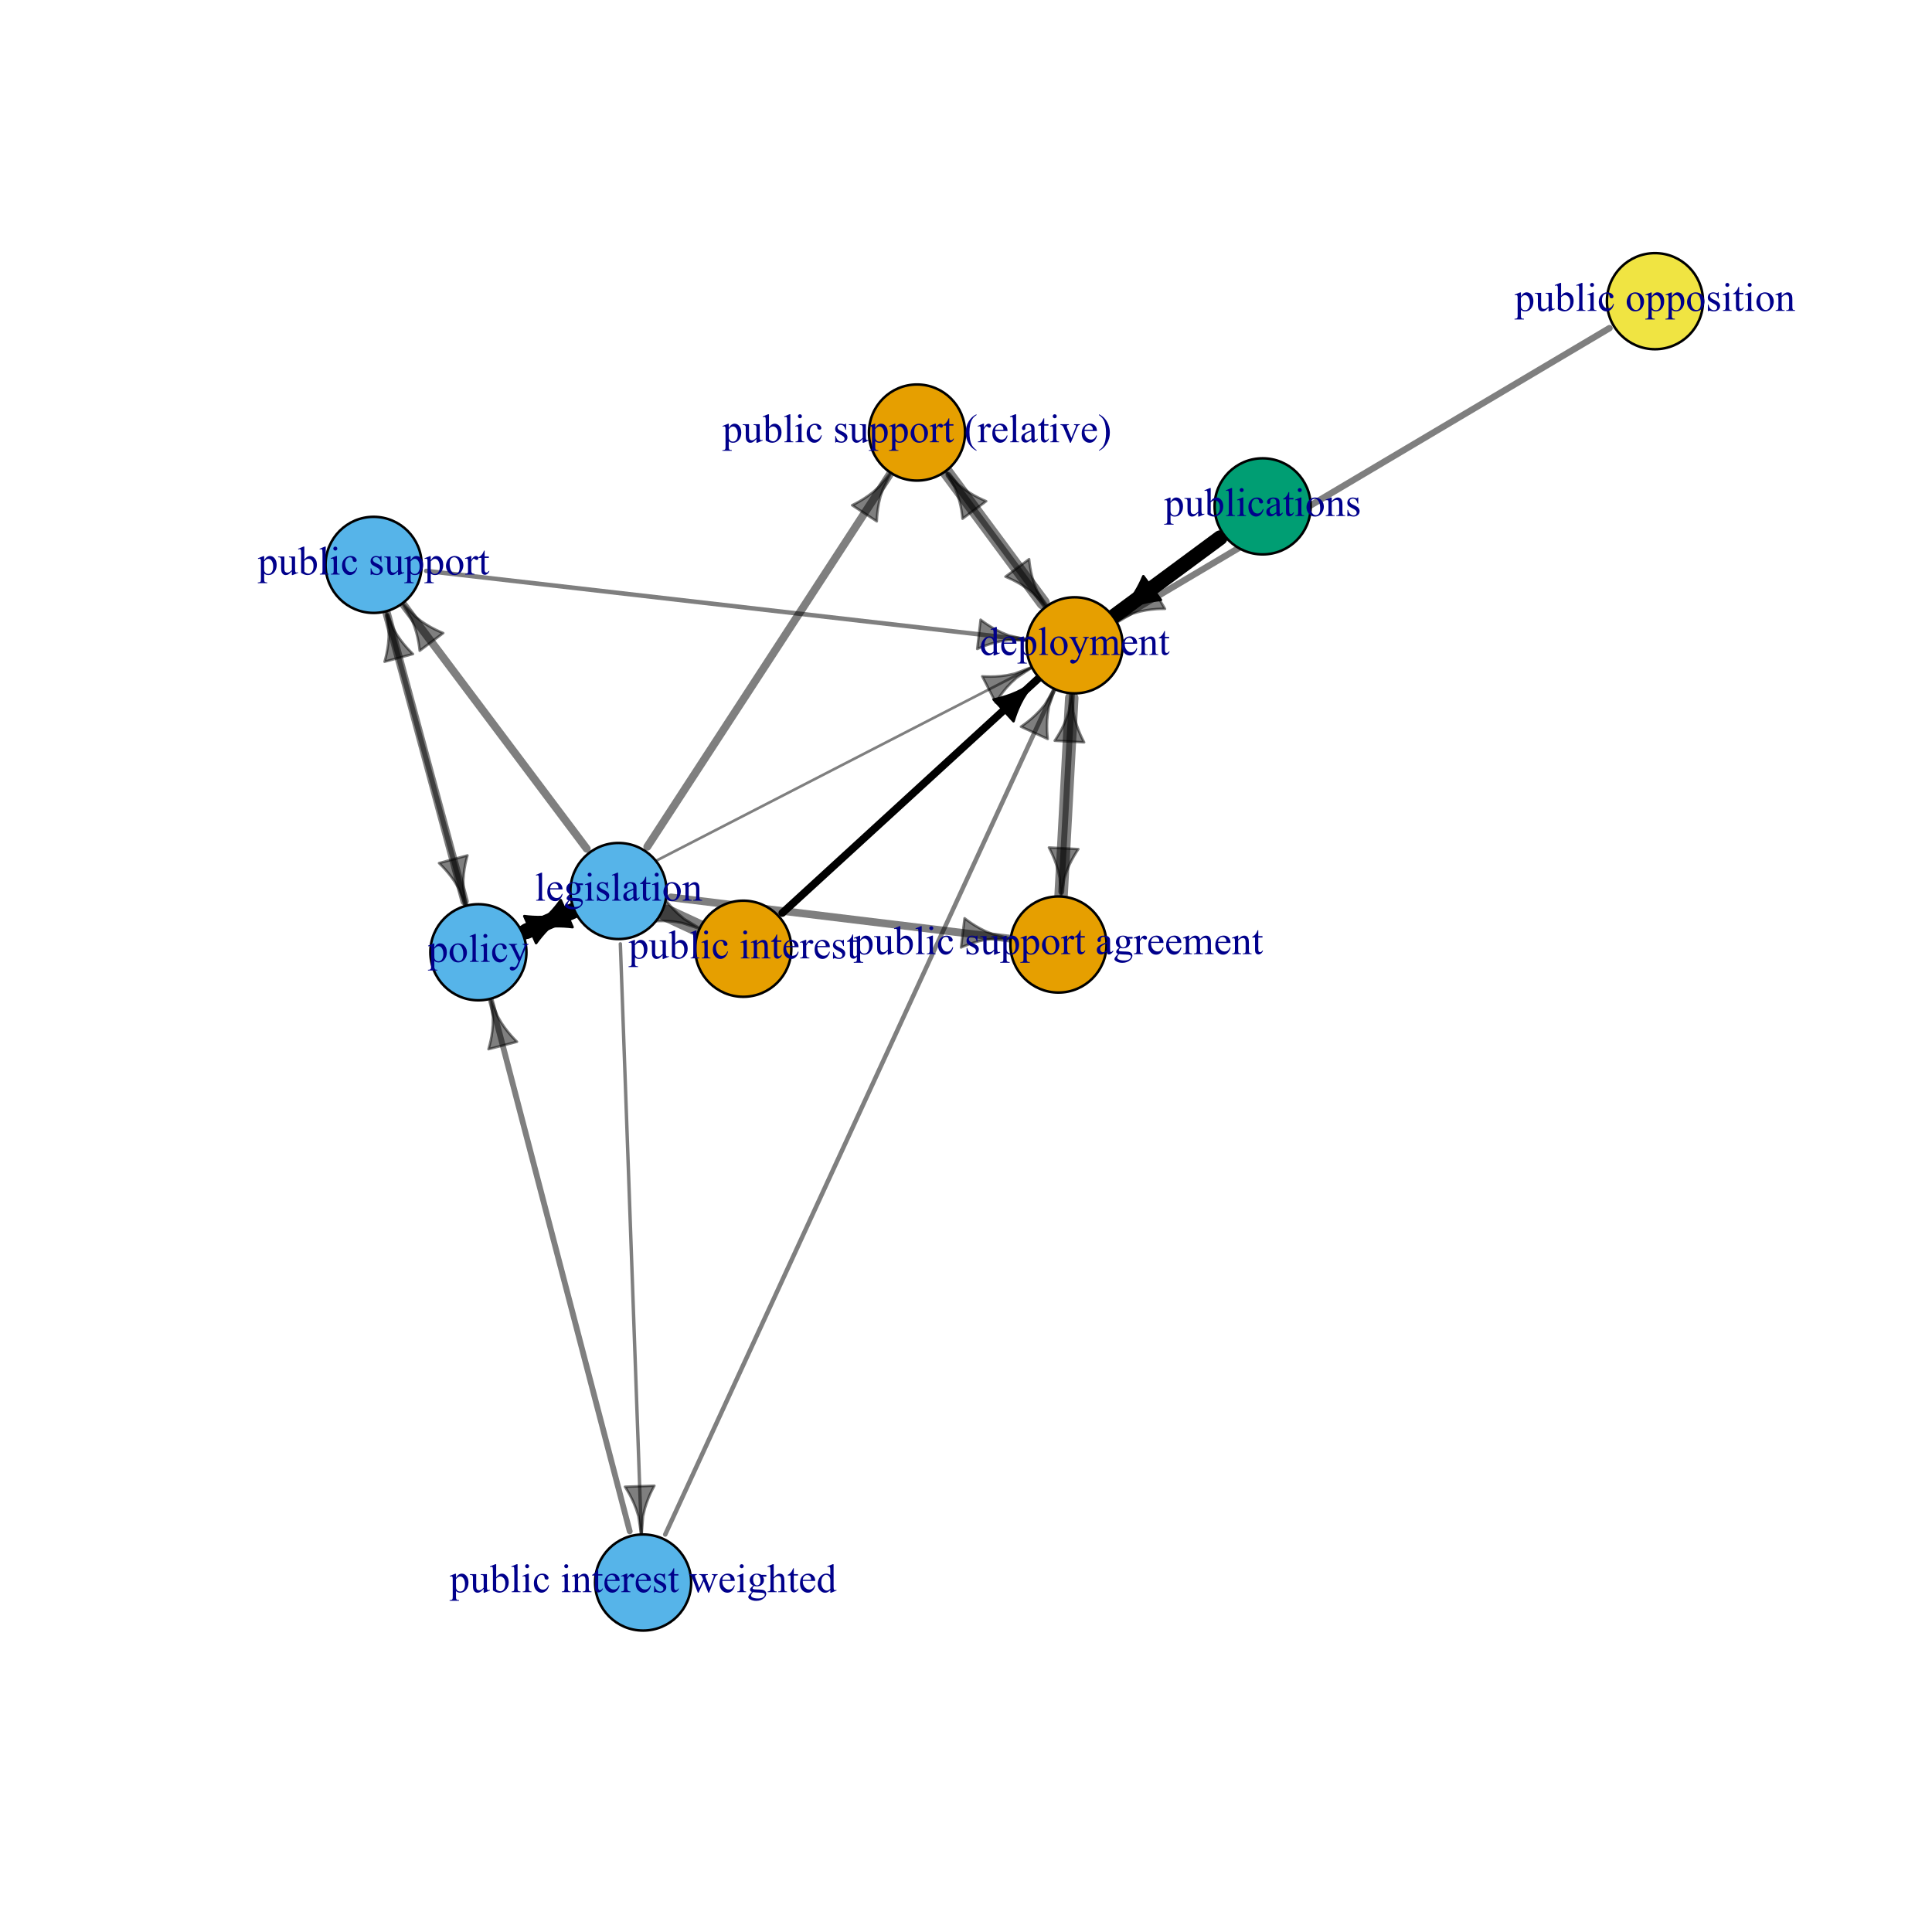 <?xml version="1.0" encoding="UTF-8"?>
<svg xmlns="http://www.w3.org/2000/svg" xmlns:xlink="http://www.w3.org/1999/xlink" width="576" height="576" viewBox="0 0 576 576">
<defs>
<g>
<g id="glyph-0-0">
<path d="M -0.012 -4.836 L 1.641 -5.5 L 1.863 -5.5 L 1.863 -4.25 C 2.141 -4.719 2.418 -5.051 2.699 -5.242 C 2.977 -5.43 3.27 -5.523 3.578 -5.523 C 4.117 -5.523 4.566 -5.312 4.93 -4.891 C 5.367 -4.375 5.59 -3.703 5.59 -2.875 C 5.59 -1.953 5.324 -1.184 4.793 -0.578 C 4.355 -0.086 3.805 0.164 3.141 0.164 C 2.852 0.164 2.602 0.125 2.391 0.039 C 2.234 -0.016 2.059 -0.133 1.863 -0.312 L 1.863 1.324 C 1.863 1.691 1.887 1.926 1.93 2.023 C 1.977 2.125 2.055 2.203 2.164 2.262 C 2.277 2.32 2.477 2.352 2.773 2.352 L 2.773 2.566 L -0.039 2.566 L -0.039 2.352 L 0.105 2.352 C 0.32 2.352 0.504 2.312 0.656 2.227 C 0.73 2.184 0.789 2.113 0.828 2.02 C 0.871 1.922 0.891 1.68 0.891 1.289 L 0.891 -3.785 C 0.891 -4.133 0.875 -4.352 0.844 -4.445 C 0.812 -4.539 0.762 -4.609 0.695 -4.656 C 0.625 -4.703 0.531 -4.727 0.414 -4.727 C 0.32 -4.727 0.203 -4.699 0.059 -4.648 L -0.012 -4.836 M 1.863 -3.902 L 1.863 -1.898 C 1.863 -1.465 1.883 -1.18 1.914 -1.043 C 1.969 -0.816 2.105 -0.617 2.316 -0.445 C 2.531 -0.273 2.797 -0.188 3.125 -0.188 C 3.512 -0.188 3.828 -0.34 4.07 -0.645 C 4.391 -1.043 4.547 -1.605 4.547 -2.328 C 4.547 -3.148 4.367 -3.777 4.008 -4.219 C 3.758 -4.523 3.461 -4.676 3.117 -4.676 C 2.93 -4.676 2.742 -4.629 2.562 -4.535 C 2.422 -4.465 2.188 -4.254 1.863 -3.902 Z M 1.863 -3.902 "/>
</g>
<g id="glyph-0-1">
<path d="M 3 -5.523 C 3.812 -5.523 4.465 -5.215 4.957 -4.602 C 5.375 -4.07 5.586 -3.465 5.586 -2.781 C 5.586 -2.305 5.469 -1.816 5.238 -1.324 C 5.008 -0.832 4.691 -0.461 4.285 -0.211 C 3.883 0.039 3.43 0.164 2.938 0.164 C 2.125 0.164 1.484 -0.16 1.008 -0.805 C 0.605 -1.344 0.406 -1.953 0.406 -2.633 C 0.406 -3.125 0.527 -3.613 0.77 -4.098 C 1.016 -4.586 1.336 -4.945 1.734 -5.176 C 2.133 -5.41 2.555 -5.523 3 -5.523 M 2.82 -5.145 C 2.609 -5.145 2.402 -5.082 2.195 -4.961 C 1.984 -4.836 1.816 -4.621 1.688 -4.312 C 1.559 -4.004 1.492 -3.605 1.492 -3.125 C 1.492 -2.34 1.648 -1.668 1.961 -1.102 C 2.27 -0.535 2.68 -0.25 3.188 -0.25 C 3.566 -0.25 3.879 -0.406 4.125 -0.719 C 4.371 -1.031 4.492 -1.57 4.492 -2.332 C 4.492 -3.285 4.289 -4.035 3.879 -4.582 C 3.602 -4.957 3.246 -5.145 2.82 -5.145 Z M 2.82 -5.145 "/>
</g>
<g id="glyph-0-2">
<path d="M 2.219 -8.332 L 2.219 -1.211 C 2.219 -0.875 2.246 -0.652 2.293 -0.547 C 2.344 -0.434 2.418 -0.352 2.52 -0.297 C 2.621 -0.238 2.809 -0.211 3.086 -0.211 L 3.086 0 L 0.457 0 L 0.457 -0.211 C 0.703 -0.211 0.871 -0.234 0.961 -0.289 C 1.051 -0.336 1.121 -0.422 1.172 -0.539 C 1.223 -0.656 1.246 -0.879 1.25 -1.211 L 1.25 -6.086 C 1.246 -6.691 1.234 -7.066 1.207 -7.203 C 1.18 -7.344 1.137 -7.438 1.074 -7.488 C 1.016 -7.539 0.938 -7.562 0.844 -7.562 C 0.742 -7.562 0.613 -7.531 0.457 -7.469 L 0.359 -7.676 L 1.957 -8.332 Z M 2.219 -8.332 "/>
</g>
<g id="glyph-0-3">
<path d="M 1.742 -8.332 C 1.906 -8.332 2.043 -8.273 2.16 -8.16 C 2.273 -8.043 2.332 -7.906 2.332 -7.742 C 2.332 -7.578 2.273 -7.438 2.16 -7.32 C 2.043 -7.203 1.906 -7.141 1.742 -7.141 C 1.578 -7.141 1.434 -7.203 1.32 -7.32 C 1.199 -7.438 1.141 -7.578 1.141 -7.742 C 1.141 -7.906 1.199 -8.043 1.316 -8.16 C 1.43 -8.273 1.57 -8.332 1.742 -8.332 M 2.227 -5.523 L 2.227 -1.211 C 2.227 -0.875 2.25 -0.652 2.301 -0.543 C 2.348 -0.43 2.422 -0.348 2.516 -0.293 C 2.613 -0.238 2.785 -0.211 3.039 -0.211 L 3.039 0 L 0.434 0 L 0.434 -0.211 C 0.695 -0.211 0.871 -0.234 0.961 -0.289 C 1.051 -0.336 1.121 -0.422 1.176 -0.539 C 1.227 -0.656 1.254 -0.879 1.254 -1.211 L 1.254 -3.281 C 1.254 -3.863 1.234 -4.238 1.203 -4.414 C 1.172 -4.535 1.129 -4.625 1.07 -4.672 C 1.016 -4.723 0.934 -4.746 0.832 -4.746 C 0.723 -4.746 0.59 -4.715 0.434 -4.656 L 0.352 -4.867 L 1.969 -5.523 Z M 2.227 -5.523 "/>
</g>
<g id="glyph-0-4">
<path d="M 4.934 -2.039 C 4.789 -1.332 4.508 -0.789 4.086 -0.406 C 3.664 -0.027 3.195 0.164 2.684 0.164 C 2.074 0.164 1.543 -0.094 1.09 -0.602 C 0.637 -1.113 0.41 -1.805 0.41 -2.68 C 0.41 -3.523 0.66 -4.207 1.164 -4.734 C 1.664 -5.262 2.266 -5.523 2.969 -5.523 C 3.5 -5.523 3.93 -5.387 4.273 -5.105 C 4.609 -4.828 4.781 -4.535 4.781 -4.234 C 4.781 -4.086 4.734 -3.969 4.637 -3.875 C 4.543 -3.785 4.406 -3.738 4.234 -3.738 C 4.004 -3.738 3.832 -3.812 3.715 -3.961 C 3.648 -4.043 3.605 -4.199 3.582 -4.43 C 3.562 -4.66 3.48 -4.836 3.344 -4.957 C 3.207 -5.074 3.02 -5.133 2.777 -5.133 C 2.387 -5.133 2.07 -4.988 1.836 -4.699 C 1.516 -4.316 1.359 -3.809 1.359 -3.18 C 1.359 -2.539 1.516 -1.977 1.832 -1.484 C 2.145 -0.996 2.57 -0.75 3.105 -0.75 C 3.488 -0.75 3.832 -0.879 4.137 -1.141 C 4.352 -1.32 4.559 -1.648 4.766 -2.121 Z M 4.934 -2.039 "/>
</g>
<g id="glyph-0-5">
<path d="M 0.07 -5.367 L 2.57 -5.367 L 2.57 -5.148 L 2.449 -5.148 C 2.273 -5.148 2.141 -5.113 2.055 -5.035 C 1.965 -4.961 1.922 -4.863 1.922 -4.75 C 1.922 -4.602 1.984 -4.391 2.117 -4.117 L 3.422 -1.414 L 4.625 -4.375 C 4.688 -4.535 4.723 -4.695 4.723 -4.852 C 4.723 -4.922 4.707 -4.973 4.68 -5.008 C 4.648 -5.051 4.602 -5.086 4.535 -5.113 C 4.469 -5.137 4.352 -5.148 4.184 -5.148 L 4.184 -5.367 L 5.93 -5.367 L 5.93 -5.148 C 5.785 -5.133 5.672 -5.102 5.594 -5.055 C 5.516 -5.008 5.43 -4.922 5.336 -4.793 C 5.305 -4.738 5.234 -4.586 5.141 -4.344 L 2.953 1.016 C 2.742 1.531 2.465 1.926 2.125 2.191 C 1.781 2.457 1.453 2.59 1.137 2.59 C 0.906 2.59 0.715 2.523 0.57 2.391 C 0.422 2.258 0.344 2.105 0.344 1.934 C 0.344 1.77 0.398 1.637 0.508 1.539 C 0.613 1.438 0.762 1.387 0.949 1.391 C 1.078 1.387 1.254 1.43 1.477 1.516 C 1.633 1.578 1.73 1.605 1.77 1.605 C 1.887 1.605 2.016 1.543 2.152 1.422 C 2.293 1.301 2.43 1.066 2.57 0.719 L 2.953 -0.211 L 1.023 -4.258 C 0.969 -4.379 0.875 -4.531 0.742 -4.711 C 0.645 -4.848 0.566 -4.938 0.504 -4.984 C 0.414 -5.047 0.27 -5.102 0.07 -5.148 Z M 0.07 -5.367 "/>
</g>
<g id="glyph-0-6">
<path d="M 5.078 -5.367 L 5.078 -2.117 C 5.078 -1.492 5.094 -1.113 5.125 -0.977 C 5.152 -0.836 5.199 -0.738 5.266 -0.688 C 5.328 -0.629 5.402 -0.602 5.492 -0.602 C 5.609 -0.602 5.75 -0.637 5.898 -0.703 L 5.984 -0.5 L 4.375 0.164 L 4.113 0.164 L 4.113 -0.973 C 3.652 -0.473 3.301 -0.156 3.059 -0.031 C 2.816 0.102 2.562 0.164 2.289 0.164 C 1.992 0.164 1.73 0.078 1.508 -0.098 C 1.289 -0.27 1.133 -0.492 1.047 -0.766 C 0.961 -1.039 0.922 -1.426 0.922 -1.93 L 0.922 -4.324 C 0.922 -4.578 0.891 -4.754 0.836 -4.852 C 0.781 -4.949 0.703 -5.023 0.594 -5.078 C 0.488 -5.129 0.293 -5.152 0.012 -5.148 L 0.012 -5.367 L 1.891 -5.367 L 1.891 -1.773 C 1.891 -1.273 1.98 -0.945 2.152 -0.789 C 2.328 -0.633 2.539 -0.555 2.781 -0.555 C 2.949 -0.555 3.141 -0.609 3.355 -0.715 C 3.566 -0.82 3.82 -1.02 4.113 -1.32 L 4.113 -4.359 C 4.113 -4.664 4.059 -4.871 3.945 -4.977 C 3.836 -5.086 3.602 -5.141 3.25 -5.148 L 3.25 -5.367 Z M 5.078 -5.367 "/>
</g>
<g id="glyph-0-7">
<path d="M 1.844 -4.441 C 2.363 -5.164 2.926 -5.523 3.527 -5.523 C 4.078 -5.523 4.559 -5.289 4.969 -4.82 C 5.379 -4.348 5.586 -3.703 5.586 -2.891 C 5.586 -1.934 5.266 -1.168 4.633 -0.586 C 4.09 -0.086 3.484 0.164 2.82 0.164 C 2.504 0.164 2.188 0.105 1.867 -0.008 C 1.543 -0.117 1.215 -0.289 0.879 -0.516 L 0.879 -6.078 C 0.879 -6.688 0.863 -7.062 0.836 -7.203 C 0.805 -7.344 0.758 -7.438 0.695 -7.488 C 0.633 -7.539 0.555 -7.562 0.461 -7.562 C 0.352 -7.562 0.215 -7.531 0.055 -7.469 L -0.031 -7.676 L 1.582 -8.332 L 1.844 -8.332 L 1.844 -4.441 M 1.844 -4.066 L 1.844 -0.855 C 2.047 -0.66 2.25 -0.512 2.465 -0.414 C 2.676 -0.312 2.895 -0.266 3.117 -0.266 C 3.473 -0.266 3.805 -0.461 4.109 -0.852 C 4.418 -1.238 4.57 -1.809 4.57 -2.555 C 4.57 -3.242 4.418 -3.77 4.109 -4.141 C 3.805 -4.508 3.453 -4.691 3.062 -4.695 C 2.855 -4.691 2.648 -4.641 2.445 -4.535 C 2.285 -4.457 2.086 -4.301 1.844 -4.066 Z M 1.844 -4.066 "/>
</g>
<g id="glyph-0-8">
<path d="M 3.414 -0.773 C 2.867 -0.348 2.52 -0.102 2.379 -0.035 C 2.168 0.062 1.941 0.109 1.703 0.109 C 1.332 0.109 1.027 -0.016 0.789 -0.27 C 0.547 -0.523 0.43 -0.855 0.43 -1.273 C 0.43 -1.531 0.484 -1.758 0.602 -1.953 C 0.762 -2.215 1.043 -2.469 1.438 -2.703 C 1.836 -2.938 2.492 -3.219 3.414 -3.555 L 3.414 -3.766 C 3.414 -4.301 3.332 -4.668 3.16 -4.867 C 2.992 -5.066 2.742 -5.168 2.422 -5.168 C 2.172 -5.168 1.977 -5.102 1.836 -4.969 C 1.684 -4.836 1.609 -4.684 1.609 -4.512 L 1.625 -4.172 C 1.625 -3.992 1.578 -3.852 1.484 -3.758 C 1.395 -3.656 1.273 -3.609 1.125 -3.609 C 0.98 -3.609 0.863 -3.66 0.77 -3.762 C 0.68 -3.863 0.633 -4 0.633 -4.18 C 0.633 -4.512 0.805 -4.82 1.148 -5.102 C 1.492 -5.383 1.977 -5.523 2.594 -5.523 C 3.07 -5.523 3.461 -5.445 3.766 -5.285 C 3.996 -5.164 4.168 -4.977 4.277 -4.719 C 4.348 -4.547 4.383 -4.203 4.383 -3.688 L 4.383 -1.863 C 4.383 -1.352 4.391 -1.039 4.414 -0.922 C 4.43 -0.809 4.465 -0.73 4.508 -0.691 C 4.555 -0.652 4.605 -0.633 4.664 -0.633 C 4.727 -0.633 4.781 -0.645 4.828 -0.672 C 4.91 -0.723 5.07 -0.867 5.305 -1.102 L 5.305 -0.773 C 4.863 -0.188 4.445 0.105 4.047 0.105 C 3.855 0.105 3.703 0.039 3.594 -0.094 C 3.477 -0.227 3.418 -0.453 3.414 -0.773 M 3.414 -1.156 L 3.414 -3.199 C 2.824 -2.965 2.445 -2.797 2.273 -2.703 C 1.965 -2.527 1.742 -2.348 1.609 -2.164 C 1.477 -1.977 1.414 -1.77 1.414 -1.547 C 1.414 -1.266 1.496 -1.031 1.664 -0.848 C 1.832 -0.66 2.023 -0.57 2.242 -0.57 C 2.539 -0.57 2.93 -0.766 3.414 -1.156 Z M 3.414 -1.156 "/>
</g>
<g id="glyph-0-9">
<path d="M 1.934 -7.133 L 1.934 -5.367 L 3.188 -5.367 L 3.188 -4.957 L 1.934 -4.957 L 1.934 -1.477 C 1.934 -1.129 1.984 -0.895 2.082 -0.773 C 2.184 -0.652 2.309 -0.594 2.469 -0.594 C 2.594 -0.594 2.719 -0.633 2.844 -0.711 C 2.961 -0.793 3.055 -0.91 3.125 -1.066 L 3.352 -1.066 C 3.215 -0.684 3.02 -0.395 2.773 -0.203 C 2.52 -0.008 2.262 0.086 2 0.086 C 1.816 0.086 1.641 0.039 1.469 -0.062 C 1.297 -0.16 1.172 -0.305 1.09 -0.488 C 1.008 -0.676 0.969 -0.961 0.969 -1.348 L 0.969 -4.957 L 0.117 -4.957 L 0.117 -5.148 C 0.332 -5.234 0.551 -5.383 0.777 -5.586 C 1 -5.793 1.203 -6.035 1.375 -6.316 C 1.465 -6.465 1.59 -6.734 1.75 -7.133 Z M 1.934 -7.133 "/>
</g>
<g id="glyph-0-10">
<path d="M 1.938 -4.391 C 2.566 -5.145 3.168 -5.523 3.738 -5.523 C 4.031 -5.523 4.281 -5.453 4.492 -5.305 C 4.703 -5.16 4.871 -4.918 5 -4.582 C 5.082 -4.348 5.125 -3.988 5.125 -3.504 L 5.125 -1.211 C 5.125 -0.875 5.152 -0.641 5.211 -0.523 C 5.25 -0.422 5.32 -0.348 5.418 -0.293 C 5.512 -0.238 5.688 -0.211 5.945 -0.211 L 5.945 0 L 3.293 0 L 3.293 -0.211 L 3.406 -0.211 C 3.652 -0.211 3.828 -0.25 3.93 -0.324 C 4.027 -0.402 4.098 -0.512 4.137 -0.664 C 4.152 -0.719 4.16 -0.902 4.16 -1.211 L 4.16 -3.41 C 4.16 -3.898 4.098 -4.254 3.969 -4.473 C 3.844 -4.695 3.629 -4.805 3.328 -4.805 C 2.863 -4.805 2.398 -4.551 1.938 -4.043 L 1.938 -1.211 C 1.938 -0.852 1.961 -0.625 2.004 -0.539 C 2.059 -0.426 2.133 -0.344 2.23 -0.289 C 2.324 -0.238 2.52 -0.211 2.812 -0.211 L 2.812 0 L 0.156 0 L 0.156 -0.211 L 0.273 -0.211 C 0.547 -0.211 0.734 -0.281 0.828 -0.418 C 0.926 -0.559 0.973 -0.82 0.973 -1.211 L 0.973 -3.203 C 0.973 -3.852 0.957 -4.242 0.93 -4.383 C 0.898 -4.523 0.855 -4.617 0.793 -4.672 C 0.734 -4.719 0.652 -4.746 0.551 -4.746 C 0.441 -4.746 0.309 -4.715 0.156 -4.656 L 0.07 -4.867 L 1.688 -5.523 L 1.938 -5.523 Z M 1.938 -4.391 "/>
</g>
<g id="glyph-0-11">
<path d="M 3.844 -5.523 L 3.844 -3.695 L 3.648 -3.695 C 3.5 -4.273 3.312 -4.66 3.078 -4.867 C 2.848 -5.074 2.551 -5.18 2.191 -5.18 C 1.918 -5.18 1.695 -5.105 1.531 -4.961 C 1.359 -4.816 1.277 -4.656 1.277 -4.484 C 1.277 -4.262 1.34 -4.074 1.465 -3.922 C 1.586 -3.758 1.832 -3.59 2.203 -3.41 L 3.059 -2.992 C 3.852 -2.609 4.25 -2.098 4.25 -1.465 C 4.25 -0.977 4.062 -0.582 3.695 -0.285 C 3.324 0.016 2.914 0.164 2.453 0.164 C 2.125 0.164 1.75 0.105 1.328 -0.012 C 1.203 -0.051 1.094 -0.07 1.016 -0.07 C 0.922 -0.07 0.852 -0.02 0.805 0.082 L 0.609 0.082 L 0.609 -1.836 L 0.805 -1.836 C 0.91 -1.285 1.121 -0.875 1.43 -0.598 C 1.738 -0.32 2.082 -0.18 2.469 -0.18 C 2.734 -0.18 2.957 -0.262 3.125 -0.418 C 3.297 -0.578 3.383 -0.766 3.383 -0.992 C 3.383 -1.258 3.285 -1.484 3.098 -1.672 C 2.906 -1.852 2.527 -2.086 1.961 -2.367 C 1.395 -2.648 1.023 -2.902 0.852 -3.129 C 0.672 -3.352 0.586 -3.633 0.586 -3.973 C 0.586 -4.414 0.738 -4.781 1.039 -5.078 C 1.344 -5.375 1.734 -5.523 2.215 -5.523 C 2.426 -5.523 2.68 -5.48 2.984 -5.391 C 3.18 -5.332 3.312 -5.305 3.383 -5.305 C 3.441 -5.305 3.492 -5.316 3.527 -5.344 C 3.562 -5.371 3.602 -5.43 3.648 -5.523 Z M 3.844 -5.523 "/>
</g>
<g id="glyph-0-12">
<path d="M 1.277 -3.344 C 1.273 -2.547 1.465 -1.922 1.859 -1.469 C 2.246 -1.016 2.707 -0.789 3.234 -0.789 C 3.586 -0.789 3.891 -0.887 4.152 -1.082 C 4.41 -1.273 4.629 -1.605 4.805 -2.074 L 4.984 -1.957 C 4.906 -1.422 4.664 -0.934 4.273 -0.496 C 3.875 -0.055 3.383 0.164 2.789 0.164 C 2.145 0.164 1.594 -0.086 1.133 -0.59 C 0.676 -1.09 0.445 -1.766 0.445 -2.613 C 0.445 -3.531 0.68 -4.246 1.152 -4.762 C 1.621 -5.273 2.215 -5.531 2.922 -5.531 C 3.523 -5.531 4.02 -5.332 4.406 -4.938 C 4.793 -4.539 4.984 -4.008 4.984 -3.344 L 1.277 -3.344 M 1.277 -3.688 L 3.762 -3.688 C 3.742 -4.027 3.699 -4.273 3.641 -4.414 C 3.539 -4.629 3.395 -4.801 3.203 -4.93 C 3.008 -5.051 2.805 -5.113 2.594 -5.117 C 2.27 -5.113 1.98 -4.988 1.727 -4.738 C 1.469 -4.484 1.32 -4.133 1.277 -3.688 Z M 1.277 -3.688 "/>
</g>
<g id="glyph-0-13">
<path d="M 1.812 -1.957 C 1.48 -2.117 1.23 -2.34 1.055 -2.629 C 0.879 -2.914 0.789 -3.23 0.789 -3.578 C 0.789 -4.109 0.992 -4.566 1.391 -4.953 C 1.793 -5.332 2.305 -5.523 2.93 -5.523 C 3.441 -5.523 3.883 -5.398 4.258 -5.148 L 5.398 -5.148 C 5.562 -5.148 5.66 -5.145 5.688 -5.137 C 5.715 -5.125 5.734 -5.109 5.75 -5.086 C 5.77 -5.051 5.781 -4.988 5.781 -4.898 C 5.781 -4.797 5.773 -4.727 5.754 -4.688 C 5.742 -4.668 5.723 -4.652 5.691 -4.641 C 5.664 -4.629 5.562 -4.621 5.398 -4.625 L 4.699 -4.625 C 4.918 -4.344 5.027 -3.98 5.027 -3.547 C 5.027 -3.043 4.836 -2.617 4.453 -2.262 C 4.07 -1.906 3.555 -1.727 2.914 -1.727 C 2.645 -1.727 2.375 -1.766 2.098 -1.844 C 1.926 -1.695 1.809 -1.566 1.75 -1.457 C 1.688 -1.344 1.656 -1.25 1.656 -1.172 C 1.656 -1.105 1.691 -1.039 1.754 -0.977 C 1.82 -0.914 1.945 -0.871 2.133 -0.844 C 2.242 -0.828 2.516 -0.812 2.953 -0.805 C 3.758 -0.781 4.277 -0.758 4.516 -0.719 C 4.879 -0.668 5.172 -0.535 5.387 -0.316 C 5.605 -0.098 5.711 0.172 5.711 0.492 C 5.711 0.934 5.504 1.348 5.094 1.734 C 4.484 2.305 3.688 2.59 2.707 2.59 C 1.953 2.59 1.316 2.422 0.797 2.078 C 0.504 1.883 0.359 1.68 0.359 1.469 C 0.359 1.375 0.379 1.281 0.422 1.188 C 0.488 1.043 0.625 0.844 0.832 0.586 C 0.859 0.551 1.059 0.34 1.43 -0.047 C 1.227 -0.168 1.082 -0.277 1 -0.371 C 0.914 -0.469 0.875 -0.574 0.875 -0.695 C 0.875 -0.832 0.93 -0.992 1.039 -1.18 C 1.152 -1.359 1.406 -1.621 1.812 -1.957 M 2.828 -5.242 C 2.539 -5.242 2.297 -5.129 2.102 -4.898 C 1.906 -4.668 1.812 -4.312 1.812 -3.836 C 1.812 -3.219 1.941 -2.742 2.211 -2.402 C 2.41 -2.145 2.668 -2.016 2.984 -2.016 C 3.277 -2.016 3.523 -2.125 3.715 -2.352 C 3.906 -2.57 4 -2.922 4 -3.398 C 4 -4.02 3.867 -4.508 3.598 -4.859 C 3.398 -5.117 3.141 -5.242 2.828 -5.242 M 1.75 0 C 1.566 0.199 1.43 0.383 1.336 0.555 C 1.242 0.727 1.195 0.887 1.195 1.031 C 1.195 1.219 1.309 1.383 1.535 1.523 C 1.926 1.766 2.492 1.887 3.227 1.887 C 3.93 1.887 4.449 1.762 4.785 1.516 C 5.117 1.266 5.285 1 5.285 0.719 C 5.285 0.516 5.188 0.371 4.984 0.289 C 4.781 0.199 4.379 0.148 3.781 0.133 C 2.898 0.109 2.223 0.066 1.75 0 Z M 1.75 0 "/>
</g>
<g id="glyph-0-14">
</g>
<g id="glyph-0-15">
<path d="M 1.945 -5.523 L 1.945 -4.32 C 2.395 -5.121 2.855 -5.523 3.328 -5.523 C 3.543 -5.523 3.719 -5.461 3.859 -5.328 C 4 -5.199 4.07 -5.047 4.07 -4.875 C 4.07 -4.723 4.02 -4.594 3.922 -4.488 C 3.816 -4.383 3.695 -4.328 3.555 -4.328 C 3.418 -4.328 3.266 -4.398 3.098 -4.531 C 2.926 -4.668 2.801 -4.734 2.719 -4.734 C 2.648 -4.734 2.57 -4.695 2.492 -4.617 C 2.312 -4.457 2.133 -4.191 1.945 -3.828 L 1.945 -1.254 C 1.945 -0.957 1.98 -0.73 2.055 -0.578 C 2.105 -0.477 2.195 -0.387 2.328 -0.316 C 2.453 -0.246 2.641 -0.211 2.883 -0.211 L 2.883 0 L 0.133 0 L 0.133 -0.211 C 0.406 -0.211 0.609 -0.254 0.742 -0.34 C 0.84 -0.402 0.91 -0.504 0.949 -0.641 C 0.969 -0.703 0.977 -0.895 0.977 -1.207 L 0.977 -3.289 C 0.977 -3.91 0.965 -4.285 0.941 -4.402 C 0.914 -4.523 0.867 -4.609 0.801 -4.664 C 0.73 -4.719 0.645 -4.746 0.547 -4.746 C 0.422 -4.746 0.289 -4.715 0.133 -4.656 L 0.078 -4.867 L 1.699 -5.523 Z M 1.945 -5.523 "/>
</g>
<g id="glyph-0-16">
<path d="M 4.164 -0.602 C 3.902 -0.332 3.648 -0.133 3.398 -0.016 C 3.148 0.105 2.879 0.164 2.59 0.164 C 2.004 0.164 1.492 -0.082 1.055 -0.57 C 0.617 -1.062 0.398 -1.691 0.398 -2.461 C 0.398 -3.23 0.641 -3.934 1.125 -4.574 C 1.609 -5.211 2.234 -5.531 2.992 -5.531 C 3.465 -5.531 3.855 -5.379 4.164 -5.078 L 4.164 -6.07 C 4.164 -6.684 4.152 -7.062 4.121 -7.203 C 4.094 -7.344 4.047 -7.438 3.984 -7.488 C 3.922 -7.539 3.844 -7.562 3.75 -7.562 C 3.648 -7.562 3.512 -7.531 3.344 -7.469 L 3.27 -7.676 L 4.867 -8.332 L 5.133 -8.332 L 5.133 -2.125 C 5.133 -1.496 5.148 -1.113 5.176 -0.977 C 5.207 -0.836 5.254 -0.738 5.316 -0.688 C 5.383 -0.629 5.457 -0.602 5.543 -0.602 C 5.648 -0.602 5.789 -0.637 5.965 -0.703 L 6.031 -0.5 L 4.438 0.164 L 4.164 0.164 L 4.164 -0.602 M 4.164 -1.016 L 4.164 -3.781 C 4.141 -4.043 4.07 -4.285 3.953 -4.508 C 3.836 -4.723 3.684 -4.891 3.488 -5 C 3.297 -5.113 3.105 -5.168 2.922 -5.168 C 2.578 -5.168 2.273 -5.012 2.004 -4.703 C 1.648 -4.297 1.469 -3.703 1.469 -2.922 C 1.469 -2.133 1.641 -1.531 1.984 -1.109 C 2.328 -0.691 2.711 -0.48 3.133 -0.48 C 3.488 -0.48 3.832 -0.656 4.164 -1.016 Z M 4.164 -1.016 "/>
</g>
<g id="glyph-0-17">
<path d="M 1.969 -4.383 C 2.359 -4.773 2.59 -5 2.66 -5.055 C 2.836 -5.203 3.023 -5.32 3.227 -5.402 C 3.43 -5.484 3.633 -5.523 3.832 -5.523 C 4.168 -5.523 4.457 -5.426 4.699 -5.234 C 4.941 -5.035 5.102 -4.754 5.188 -4.383 C 5.586 -4.852 5.926 -5.16 6.203 -5.305 C 6.48 -5.453 6.766 -5.523 7.062 -5.523 C 7.344 -5.523 7.598 -5.453 7.82 -5.305 C 8.039 -5.16 8.215 -4.918 8.344 -4.586 C 8.43 -4.359 8.473 -4.004 8.473 -3.523 L 8.473 -1.211 C 8.473 -0.875 8.496 -0.645 8.547 -0.523 C 8.586 -0.434 8.66 -0.363 8.766 -0.301 C 8.871 -0.242 9.043 -0.211 9.281 -0.211 L 9.281 0 L 6.633 0 L 6.633 -0.211 L 6.742 -0.211 C 6.973 -0.211 7.156 -0.254 7.281 -0.344 C 7.371 -0.406 7.438 -0.508 7.477 -0.645 C 7.492 -0.711 7.5 -0.898 7.5 -1.211 L 7.5 -3.523 C 7.5 -3.957 7.445 -4.266 7.344 -4.445 C 7.188 -4.695 6.945 -4.82 6.609 -4.82 C 6.402 -4.82 6.195 -4.77 5.984 -4.668 C 5.777 -4.562 5.523 -4.371 5.227 -4.09 L 5.215 -4.023 L 5.227 -3.773 L 5.227 -1.211 C 5.227 -0.844 5.246 -0.617 5.289 -0.527 C 5.328 -0.438 5.406 -0.363 5.52 -0.301 C 5.633 -0.242 5.824 -0.211 6.102 -0.211 L 6.102 0 L 3.387 0 L 3.387 -0.211 C 3.684 -0.211 3.887 -0.246 4 -0.316 C 4.109 -0.387 4.188 -0.492 4.23 -0.633 C 4.25 -0.699 4.258 -0.891 4.258 -1.211 L 4.258 -3.523 C 4.258 -3.957 4.195 -4.273 4.066 -4.465 C 3.895 -4.715 3.652 -4.84 3.344 -4.84 C 3.133 -4.84 2.926 -4.781 2.719 -4.672 C 2.395 -4.496 2.145 -4.305 1.969 -4.09 L 1.969 -1.211 C 1.969 -0.859 1.992 -0.633 2.043 -0.527 C 2.09 -0.422 2.164 -0.344 2.258 -0.289 C 2.355 -0.238 2.547 -0.211 2.844 -0.211 L 2.844 0 L 0.188 0 L 0.188 -0.211 C 0.434 -0.211 0.605 -0.238 0.703 -0.289 C 0.801 -0.344 0.875 -0.426 0.926 -0.543 C 0.977 -0.656 1 -0.879 1 -1.211 L 1 -3.266 C 1 -3.852 0.984 -4.234 0.949 -4.406 C 0.922 -4.535 0.879 -4.625 0.82 -4.672 C 0.762 -4.723 0.68 -4.746 0.578 -4.746 C 0.469 -4.746 0.34 -4.715 0.188 -4.656 L 0.102 -4.867 L 1.719 -5.523 L 1.969 -5.523 Z M 1.969 -4.383 "/>
</g>
<g id="glyph-0-18">
<path d="M 3.727 2.352 L 3.727 2.566 C 3.137 2.27 2.645 1.922 2.25 1.523 C 1.688 0.957 1.254 0.289 0.949 -0.48 C 0.645 -1.25 0.492 -2.047 0.492 -2.875 C 0.492 -4.086 0.789 -5.191 1.391 -6.191 C 1.984 -7.188 2.766 -7.902 3.727 -8.332 L 3.727 -8.086 C 3.246 -7.82 2.852 -7.457 2.543 -6.996 C 2.234 -6.535 2.004 -5.949 1.852 -5.242 C 1.699 -4.535 1.625 -3.797 1.625 -3.031 C 1.625 -2.191 1.688 -1.434 1.816 -0.75 C 1.918 -0.211 2.039 0.223 2.188 0.547 C 2.328 0.875 2.523 1.188 2.77 1.488 C 3.012 1.789 3.332 2.074 3.727 2.352 Z M 3.727 2.352 "/>
</g>
<g id="glyph-0-19">
<path d="M 0.102 -5.367 L 2.625 -5.367 L 2.625 -5.148 L 2.461 -5.148 C 2.309 -5.148 2.191 -5.113 2.113 -5.039 C 2.031 -4.965 1.992 -4.863 1.992 -4.742 C 1.992 -4.602 2.031 -4.441 2.117 -4.254 L 3.363 -1.289 L 4.617 -4.367 C 4.707 -4.582 4.75 -4.75 4.75 -4.863 C 4.75 -4.918 4.734 -4.961 4.703 -5 C 4.66 -5.055 4.605 -5.098 4.539 -5.117 C 4.473 -5.141 4.34 -5.148 4.137 -5.148 L 4.137 -5.367 L 5.891 -5.367 L 5.891 -5.148 C 5.684 -5.133 5.543 -5.094 5.469 -5.027 C 5.328 -4.91 5.207 -4.715 5.098 -4.441 L 3.195 0.164 L 2.953 0.164 L 1.039 -4.367 C 0.949 -4.578 0.867 -4.727 0.789 -4.82 C 0.711 -4.91 0.613 -4.988 0.492 -5.051 C 0.426 -5.086 0.293 -5.117 0.102 -5.148 Z M 0.102 -5.367 "/>
</g>
<g id="glyph-0-20">
<path d="M 0.27 -8.086 L 0.27 -8.332 C 0.863 -8.039 1.355 -7.695 1.75 -7.297 C 2.309 -6.723 2.742 -6.055 3.047 -5.289 C 3.352 -4.52 3.504 -3.719 3.504 -2.891 C 3.504 -1.68 3.207 -0.574 2.609 0.426 C 2.016 1.422 1.234 2.137 0.27 2.566 L 0.27 2.352 C 0.75 2.078 1.145 1.715 1.457 1.258 C 1.766 0.797 1.996 0.215 2.148 -0.496 C 2.297 -1.203 2.371 -1.945 2.375 -2.711 C 2.371 -3.547 2.309 -4.305 2.18 -4.992 C 2.082 -5.531 1.961 -5.961 1.812 -6.289 C 1.668 -6.609 1.473 -6.922 1.23 -7.227 C 0.988 -7.523 0.668 -7.812 0.27 -8.086 Z M 0.27 -8.086 "/>
</g>
<g id="glyph-0-21">
<path d="M 0.078 -5.367 L 2.328 -5.367 L 2.328 -5.148 C 2.117 -5.133 1.984 -5.098 1.918 -5.039 C 1.855 -4.98 1.82 -4.895 1.82 -4.789 C 1.82 -4.664 1.855 -4.52 1.922 -4.348 L 3.07 -1.258 L 4.227 -3.773 L 3.922 -4.562 C 3.828 -4.797 3.703 -4.961 3.551 -5.051 C 3.465 -5.105 3.305 -5.137 3.07 -5.148 L 3.07 -5.367 L 5.625 -5.367 L 5.625 -5.148 C 5.344 -5.137 5.145 -5.086 5.027 -5 C 4.949 -4.934 4.91 -4.836 4.91 -4.699 C 4.91 -4.621 4.926 -4.539 4.957 -4.461 L 6.176 -1.375 L 7.305 -4.348 C 7.383 -4.559 7.422 -4.727 7.422 -4.852 C 7.422 -4.926 7.387 -4.992 7.309 -5.051 C 7.234 -5.109 7.086 -5.141 6.859 -5.148 L 6.859 -5.367 L 8.555 -5.367 L 8.555 -5.148 C 8.215 -5.098 7.965 -4.867 7.805 -4.461 L 6.012 0.164 L 5.773 0.164 L 4.43 -3.266 L 2.867 0.164 L 2.648 0.164 L 0.926 -4.348 C 0.812 -4.633 0.699 -4.824 0.594 -4.926 C 0.48 -5.023 0.309 -5.098 0.078 -5.148 Z M 0.078 -5.367 "/>
</g>
<g id="glyph-0-22">
<path d="M 1.953 -8.332 L 1.953 -4.406 C 2.383 -4.883 2.727 -5.188 2.984 -5.324 C 3.234 -5.457 3.488 -5.523 3.742 -5.523 C 4.047 -5.523 4.309 -5.441 4.531 -5.273 C 4.746 -5.105 4.91 -4.84 5.016 -4.484 C 5.09 -4.23 5.125 -3.773 5.125 -3.109 L 5.125 -1.211 C 5.125 -0.875 5.152 -0.641 5.211 -0.516 C 5.246 -0.422 5.312 -0.348 5.406 -0.293 C 5.5 -0.238 5.672 -0.211 5.922 -0.211 L 5.922 0 L 3.289 0 L 3.289 -0.211 L 3.41 -0.211 C 3.66 -0.211 3.832 -0.25 3.93 -0.324 C 4.027 -0.402 4.098 -0.512 4.137 -0.664 C 4.148 -0.723 4.156 -0.906 4.156 -1.211 L 4.156 -3.109 C 4.156 -3.695 4.125 -4.082 4.062 -4.266 C 4.004 -4.449 3.906 -4.586 3.773 -4.68 C 3.641 -4.77 3.48 -4.816 3.293 -4.816 C 3.102 -4.816 2.902 -4.766 2.695 -4.664 C 2.488 -4.562 2.238 -4.355 1.953 -4.047 L 1.953 -1.211 C 1.953 -0.844 1.973 -0.617 2.012 -0.527 C 2.055 -0.438 2.129 -0.363 2.242 -0.301 C 2.352 -0.242 2.543 -0.211 2.82 -0.211 L 2.82 0 L 0.156 0 L 0.156 -0.211 C 0.395 -0.211 0.582 -0.246 0.719 -0.32 C 0.797 -0.359 0.859 -0.434 0.906 -0.547 C 0.953 -0.652 0.977 -0.875 0.977 -1.211 L 0.977 -6.07 C 0.977 -6.684 0.965 -7.062 0.934 -7.203 C 0.906 -7.344 0.859 -7.438 0.801 -7.488 C 0.738 -7.539 0.656 -7.562 0.555 -7.562 C 0.477 -7.562 0.34 -7.531 0.156 -7.469 L 0.078 -7.676 L 1.68 -8.332 Z M 1.953 -8.332 "/>
</g>
</g>
</defs>
<rect x="-57.6" y="-57.6" width="691.2" height="691.2" fill="rgb(100%, 100%, 100%)" fill-opacity="1"/>
<path fill="none" stroke-width="4.696" stroke-linecap="round" stroke-linejoin="round" stroke="rgb(0%, 0%, 0%)" stroke-opacity="1" stroke-miterlimit="10" d="M 157.07 277.586 L 171.262 271.383 "/>
<path fill="none" stroke-width="4.435" stroke-linecap="round" stroke-linejoin="round" stroke="rgb(0%, 0%, 0%)" stroke-opacity="1" stroke-miterlimit="10" d="M 363.766 160.332 L 331.906 183.879 "/>
<path fill="none" stroke-width="4.395" stroke-linecap="round" stroke-linejoin="round" stroke="rgb(0%, 0%, 0%)" stroke-opacity="1" stroke-miterlimit="10" d="M 169.945 271.961 L 155.75 278.164 "/>
<path fill="none" stroke-width="2.293" stroke-linecap="round" stroke-linejoin="round" stroke="rgb(0%, 0%, 0%)" stroke-opacity="1" stroke-miterlimit="10" d="M 233.223 272.207 L 309.82 202.066 "/>
<path fill="none" stroke-width="5.08" stroke-linecap="round" stroke-linejoin="round" stroke="rgb(0%, 0%, 0%)" stroke-opacity="0.502" stroke-miterlimit="10" d="M 198.699 272.262 L 208.594 276.84 "/>
<path fill="none" stroke-width="4.011" stroke-linecap="round" stroke-linejoin="round" stroke="rgb(0%, 0%, 0%)" stroke-opacity="0.502" stroke-miterlimit="10" d="M 319.531 208.133 L 316.332 267.289 "/>
<path fill="none" stroke-width="4.011" stroke-linecap="round" stroke-linejoin="round" stroke="rgb(0%, 0%, 0%)" stroke-opacity="0.502" stroke-miterlimit="10" d="M 311 179.723 L 281.922 140.469 "/>
<path fill="none" stroke-width="2.488" stroke-linecap="round" stroke-linejoin="round" stroke="rgb(0%, 0%, 0%)" stroke-opacity="0.502" stroke-miterlimit="10" d="M 138.508 268.684 L 115.133 182.234 "/>
<path fill="none" stroke-width="2.359" stroke-linecap="round" stroke-linejoin="round" stroke="rgb(0%, 0%, 0%)" stroke-opacity="0.502" stroke-miterlimit="10" d="M 174.926 253.035 L 119.992 179.863 "/>
<path fill="none" stroke-width="2.359" stroke-linecap="round" stroke-linejoin="round" stroke="rgb(0%, 0%, 0%)" stroke-opacity="0.502" stroke-miterlimit="10" d="M 192.992 252.434 L 265.578 140.961 "/>
<path fill="none" stroke-width="2.305" stroke-linecap="round" stroke-linejoin="round" stroke="rgb(0%, 0%, 0%)" stroke-opacity="0.502" stroke-miterlimit="10" d="M 200.039 267.547 L 301.34 279.867 "/>
<path fill="none" stroke-width="1.921" stroke-linecap="round" stroke-linejoin="round" stroke="rgb(0%, 0%, 0%)" stroke-opacity="0.502" stroke-miterlimit="10" d="M 479.848 97.832 L 332.707 185.086 "/>
<path fill="none" stroke-width="1.787" stroke-linecap="round" stroke-linejoin="round" stroke="rgb(0%, 0%, 0%)" stroke-opacity="0.502" stroke-miterlimit="10" d="M 316.41 265.852 L 319.609 206.695 "/>
<path fill="none" stroke-width="1.787" stroke-linecap="round" stroke-linejoin="round" stroke="rgb(0%, 0%, 0%)" stroke-opacity="0.502" stroke-miterlimit="10" d="M 282.781 141.625 L 311.855 180.879 "/>
<path fill="none" stroke-width="1.728" stroke-linecap="round" stroke-linejoin="round" stroke="rgb(0%, 0%, 0%)" stroke-opacity="0.502" stroke-miterlimit="10" d="M 187.746 456.555 L 146.246 297.762 "/>
<path fill="none" stroke-width="1.486" stroke-linecap="round" stroke-linejoin="round" stroke="rgb(0%, 0%, 0%)" stroke-opacity="0.502" stroke-miterlimit="10" d="M 115.508 183.625 L 138.887 270.074 "/>
<path fill="none" stroke-width="1.339" stroke-linecap="round" stroke-linejoin="round" stroke="rgb(0%, 0%, 0%)" stroke-opacity="0.502" stroke-miterlimit="10" d="M 198.328 457.488 L 314.395 205.402 "/>
<path fill="none" stroke-width="1.339" stroke-linecap="round" stroke-linejoin="round" stroke="rgb(0%, 0%, 0%)" stroke-opacity="0.502" stroke-miterlimit="10" d="M 127.055 170.203 L 306.152 190.758 "/>
<path fill="none" stroke-width="1.019" stroke-linecap="round" stroke-linejoin="round" stroke="rgb(0%, 0%, 0%)" stroke-opacity="0.502" stroke-miterlimit="10" d="M 184.949 281.398 L 191.223 457.492 "/>
<path fill="none" stroke-width="0.793" stroke-linecap="round" stroke-linejoin="round" stroke="rgb(0%, 0%, 0%)" stroke-opacity="0.502" stroke-miterlimit="10" d="M 156.641 276.688 L 307.648 198.949 "/>
<path fill-rule="nonzero" fill="rgb(0%, 0%, 0%)" fill-opacity="1" stroke-width="0.75" stroke-linecap="round" stroke-linejoin="round" stroke="rgb(0%, 0%, 0%)" stroke-opacity="1" stroke-miterlimit="10" d="M 159.828 281.176 L 160.559 280.184 L 161.379 279.152 L 162.309 278.07 L 163.395 276.922 L 164.734 275.664 L 166.555 274.195 L 171.293 271.449 L 171.234 271.316 L 166 272.93 L 163.688 273.27 L 161.855 273.395 L 160.273 273.414 L 158.848 273.363 L 157.535 273.266 L 156.309 273.125 Z M 159.828 281.176 "/>
<path fill-rule="nonzero" fill="rgb(0%, 0%, 0%)" fill-opacity="1" stroke-width="0.75" stroke-linecap="round" stroke-linejoin="round" stroke="rgb(0%, 0%, 0%)" stroke-opacity="1" stroke-miterlimit="10" d="M 340.875 171.785 L 340.383 172.918 L 339.816 174.105 L 339.148 175.363 L 338.344 176.727 L 337.32 178.254 L 335.871 180.09 L 331.863 183.82 L 331.949 183.934 L 336.691 181.195 L 338.871 180.352 L 340.629 179.82 L 342.168 179.449 L 343.57 179.184 L 344.871 178.988 L 346.094 178.852 Z M 340.875 171.785 "/>
<path fill-rule="nonzero" fill="rgb(0%, 0%, 0%)" fill-opacity="1" stroke-width="0.75" stroke-linecap="round" stroke-linejoin="round" stroke="rgb(0%, 0%, 0%)" stroke-opacity="1" stroke-miterlimit="10" d="M 167.188 268.371 L 166.453 269.363 L 165.637 270.395 L 164.707 271.477 L 163.617 272.625 L 162.281 273.883 L 160.461 275.352 L 155.723 278.098 L 155.781 278.23 L 161.016 276.617 L 163.328 276.277 L 165.16 276.148 L 166.742 276.133 L 168.168 276.184 L 169.48 276.281 L 170.703 276.422 Z M 167.188 268.371 "/>
<path fill-rule="nonzero" fill="rgb(0%, 0%, 0%)" fill-opacity="1" stroke-width="0.75" stroke-linecap="round" stroke-linejoin="round" stroke="rgb(0%, 0%, 0%)" stroke-opacity="1" stroke-miterlimit="10" d="M 302.164 215.031 L 302.535 213.855 L 302.977 212.613 L 303.508 211.293 L 304.164 209.852 L 305.023 208.227 L 306.27 206.25 L 309.867 202.121 L 309.77 202.012 L 305.34 205.234 L 303.262 206.301 L 301.566 207.016 L 300.074 207.543 L 298.711 207.957 L 297.438 208.285 L 296.234 208.551 Z M 302.164 215.031 "/>
<path fill-rule="nonzero" fill="rgb(0%, 0%, 0%)" fill-opacity="0.502" stroke-width="0.75" stroke-linecap="round" stroke-linejoin="round" stroke="rgb(0%, 0%, 0%)" stroke-opacity="0.502" stroke-miterlimit="10" d="M 193.68 274.781 L 194.91 274.668 L 196.223 274.598 L 197.648 274.574 L 199.23 274.629 L 201.059 274.793 L 203.363 275.18 L 208.562 276.902 L 208.625 276.773 L 203.941 273.93 L 202.156 272.422 L 200.844 271.137 L 199.781 269.965 L 198.871 268.863 L 198.078 267.816 L 197.367 266.809 Z M 193.68 274.781 "/>
<path fill-rule="nonzero" fill="rgb(0%, 0%, 0%)" fill-opacity="0.502" stroke-width="0.75" stroke-linecap="round" stroke-linejoin="round" stroke="rgb(0%, 0%, 0%)" stroke-opacity="0.502" stroke-miterlimit="10" d="M 312.727 252.672 L 313.285 253.773 L 313.836 254.969 L 314.383 256.281 L 314.922 257.773 L 315.445 259.535 L 315.938 261.816 L 316.262 267.285 L 316.406 267.293 L 317.316 261.891 L 318.055 259.676 L 318.762 257.98 L 319.457 256.559 L 320.145 255.309 L 320.824 254.18 L 321.496 253.148 Z M 312.727 252.672 "/>
<path fill-rule="nonzero" fill="rgb(0%, 0%, 0%)" fill-opacity="0.502" stroke-width="0.75" stroke-linecap="round" stroke-linejoin="round" stroke="rgb(0%, 0%, 0%)" stroke-opacity="0.502" stroke-miterlimit="10" d="M 294.023 149.426 L 292.891 148.934 L 291.703 148.367 L 290.445 147.703 L 289.078 146.898 L 287.555 145.875 L 285.715 144.43 L 281.98 140.426 L 281.867 140.512 L 284.609 145.25 L 285.453 147.43 L 285.988 149.188 L 286.359 150.727 L 286.629 152.125 L 286.824 153.426 L 286.965 154.652 Z M 294.023 149.426 "/>
<path fill-rule="nonzero" fill="rgb(0%, 0%, 0%)" fill-opacity="0.502" stroke-width="0.75" stroke-linecap="round" stroke-linejoin="round" stroke="rgb(0%, 0%, 0%)" stroke-opacity="0.502" stroke-miterlimit="10" d="M 123.129 194.992 L 122.258 194.121 L 121.355 193.16 L 120.426 192.082 L 119.449 190.836 L 118.402 189.324 L 117.219 187.309 L 115.203 182.219 L 115.062 182.254 L 115.887 187.672 L 115.879 190.008 L 115.734 191.84 L 115.52 193.406 L 115.262 194.809 L 114.969 196.09 L 114.652 197.285 Z M 123.129 194.992 "/>
<path fill-rule="nonzero" fill="rgb(0%, 0%, 0%)" fill-opacity="0.502" stroke-width="0.75" stroke-linecap="round" stroke-linejoin="round" stroke="rgb(0%, 0%, 0%)" stroke-opacity="0.502" stroke-miterlimit="10" d="M 132.152 188.742 L 131.016 188.258 L 129.824 187.699 L 128.559 187.043 L 127.191 186.25 L 125.66 185.234 L 123.812 183.805 L 120.051 179.82 L 119.934 179.906 L 122.711 184.629 L 123.57 186.805 L 124.113 188.559 L 124.496 190.094 L 124.773 191.492 L 124.977 192.793 L 125.125 194.016 Z M 132.152 188.742 "/>
<path fill-rule="nonzero" fill="rgb(0%, 0%, 0%)" fill-opacity="0.502" stroke-width="0.75" stroke-linecap="round" stroke-linejoin="round" stroke="rgb(0%, 0%, 0%)" stroke-opacity="0.502" stroke-miterlimit="10" d="M 261.402 155.426 L 261.469 154.191 L 261.586 152.883 L 261.77 151.469 L 262.047 149.91 L 262.473 148.125 L 263.188 145.898 L 265.641 141 L 265.52 140.922 L 262.031 145.145 L 260.285 146.699 L 258.824 147.809 L 257.512 148.695 L 256.293 149.438 L 255.141 150.074 L 254.043 150.629 Z M 261.402 155.426 "/>
<path fill-rule="nonzero" fill="rgb(0%, 0%, 0%)" fill-opacity="0.502" stroke-width="0.75" stroke-linecap="round" stroke-linejoin="round" stroke="rgb(0%, 0%, 0%)" stroke-opacity="0.502" stroke-miterlimit="10" d="M 286.516 282.488 L 287.648 282.004 L 288.875 281.531 L 290.227 281.074 L 291.75 280.637 L 293.539 280.234 L 295.852 279.891 L 301.332 279.938 L 301.348 279.793 L 296.02 278.523 L 293.855 277.641 L 292.215 276.816 L 290.84 276.031 L 289.641 275.262 L 288.559 274.508 L 287.574 273.766 Z M 286.516 282.488 "/>
<path fill-rule="nonzero" fill="rgb(0%, 0%, 0%)" fill-opacity="0.502" stroke-width="0.75" stroke-linecap="round" stroke-linejoin="round" stroke="rgb(0%, 0%, 0%)" stroke-opacity="0.502" stroke-miterlimit="10" d="M 342.852 173.961 L 342.246 175.039 L 341.562 176.16 L 340.773 177.348 L 339.832 178.621 L 338.66 180.035 L 337.035 181.715 L 332.668 185.023 L 332.742 185.148 L 337.738 182.902 L 339.992 182.281 L 341.797 181.93 L 343.363 181.719 L 344.785 181.594 L 346.098 181.531 L 347.332 181.52 Z M 342.852 173.961 "/>
<path fill-rule="nonzero" fill="rgb(0%, 0%, 0%)" fill-opacity="0.502" stroke-width="0.75" stroke-linecap="round" stroke-linejoin="round" stroke="rgb(0%, 0%, 0%)" stroke-opacity="0.502" stroke-miterlimit="10" d="M 323.219 221.312 L 322.66 220.211 L 322.105 219.02 L 321.559 217.703 L 321.023 216.215 L 320.5 214.453 L 320.004 212.168 L 319.684 206.699 L 319.539 206.691 L 318.629 212.094 L 317.891 214.312 L 317.18 216.004 L 316.484 217.43 L 315.801 218.68 L 315.121 219.805 L 314.445 220.84 Z M 323.219 221.312 "/>
<path fill-rule="nonzero" fill="rgb(0%, 0%, 0%)" fill-opacity="0.502" stroke-width="0.75" stroke-linecap="round" stroke-linejoin="round" stroke="rgb(0%, 0%, 0%)" stroke-opacity="0.502" stroke-miterlimit="10" d="M 299.758 171.922 L 300.887 172.414 L 302.074 172.98 L 303.336 173.645 L 304.699 174.449 L 306.227 175.473 L 308.062 176.918 L 311.801 180.922 L 311.914 180.836 L 309.172 176.098 L 308.324 173.918 L 307.793 172.16 L 307.418 170.621 L 307.152 169.223 L 306.957 167.922 L 306.816 166.695 Z M 299.758 171.922 "/>
<path fill-rule="nonzero" fill="rgb(0%, 0%, 0%)" fill-opacity="0.502" stroke-width="0.75" stroke-linecap="round" stroke-linejoin="round" stroke="rgb(0%, 0%, 0%)" stroke-opacity="0.502" stroke-miterlimit="10" d="M 154.137 310.586 L 153.27 309.707 L 152.379 308.738 L 151.457 307.652 L 150.492 306.398 L 149.457 304.879 L 148.289 302.855 L 146.316 297.746 L 146.18 297.781 L 146.957 303.203 L 146.93 305.539 L 146.77 307.371 L 146.543 308.938 L 146.27 310.336 L 145.965 311.617 L 145.641 312.805 Z M 154.137 310.586 "/>
<path fill-rule="nonzero" fill="rgb(0%, 0%, 0%)" fill-opacity="0.502" stroke-width="0.75" stroke-linecap="round" stroke-linejoin="round" stroke="rgb(0%, 0%, 0%)" stroke-opacity="0.502" stroke-miterlimit="10" d="M 130.887 257.32 L 131.762 258.191 L 132.66 259.148 L 133.59 260.23 L 134.566 261.477 L 135.617 262.984 L 136.801 265 L 138.816 270.094 L 138.957 270.055 L 138.129 264.641 L 138.137 262.301 L 138.281 260.473 L 138.496 258.902 L 138.758 257.5 L 139.051 256.219 L 139.367 255.027 Z M 130.887 257.32 "/>
<path fill-rule="nonzero" fill="rgb(0%, 0%, 0%)" fill-opacity="0.502" stroke-width="0.75" stroke-linecap="round" stroke-linejoin="round" stroke="rgb(0%, 0%, 0%)" stroke-opacity="0.502" stroke-miterlimit="10" d="M 312.359 220.32 L 312.246 219.094 L 312.172 217.781 L 312.148 216.355 L 312.195 214.773 L 312.359 212.941 L 312.742 210.637 L 314.457 205.434 L 314.328 205.375 L 311.492 210.059 L 309.988 211.848 L 308.703 213.164 L 307.531 214.23 L 306.434 215.137 L 305.387 215.934 L 304.379 216.648 Z M 312.359 220.32 "/>
<path fill-rule="nonzero" fill="rgb(0%, 0%, 0%)" fill-opacity="0.502" stroke-width="0.75" stroke-linecap="round" stroke-linejoin="round" stroke="rgb(0%, 0%, 0%)" stroke-opacity="0.502" stroke-miterlimit="10" d="M 291.344 193.48 L 292.477 192.988 L 293.699 192.508 L 295.047 192.043 L 296.566 191.594 L 298.355 191.18 L 300.664 190.824 L 306.145 190.828 L 306.16 190.688 L 300.824 189.453 L 298.652 188.582 L 297.004 187.773 L 295.629 186.992 L 294.422 186.234 L 293.336 185.488 L 292.348 184.754 Z M 291.344 193.48 "/>
<path fill-rule="nonzero" fill="rgb(0%, 0%, 0%)" fill-opacity="0.502" stroke-width="0.75" stroke-linecap="round" stroke-linejoin="round" stroke="rgb(0%, 0%, 0%)" stroke-opacity="0.502" stroke-miterlimit="10" d="M 186.324 443.258 L 186.977 444.301 L 187.637 445.441 L 188.297 446.703 L 188.965 448.141 L 189.645 449.844 L 190.344 452.078 L 191.152 457.492 L 191.297 457.488 L 191.719 452.027 L 192.254 449.754 L 192.812 448 L 193.375 446.523 L 193.945 445.215 L 194.523 444.035 L 195.102 442.945 Z M 186.324 443.258 "/>
<path fill-rule="nonzero" fill="rgb(0%, 0%, 0%)" fill-opacity="0.502" stroke-width="0.75" stroke-linecap="round" stroke-linejoin="round" stroke="rgb(0%, 0%, 0%)" stroke-opacity="0.502" stroke-miterlimit="10" d="M 296.855 209.445 L 297.523 208.406 L 298.273 207.328 L 299.133 206.191 L 300.145 204.973 L 301.402 203.633 L 303.125 202.051 L 307.68 199.012 L 307.613 198.883 L 302.492 200.828 L 300.207 201.309 L 298.387 201.555 L 296.805 201.672 L 295.383 201.711 L 294.066 201.695 L 292.832 201.633 Z M 296.855 209.445 "/>
<path fill-rule="nonzero" fill="rgb(33.725%, 70.588%, 91.373%)" fill-opacity="1" stroke-width="0.75" stroke-linecap="round" stroke-linejoin="round" stroke="rgb(0%, 0%, 0%)" stroke-opacity="1" stroke-miterlimit="10" d="M 156.949 283.902 C 156.949 291.812 150.535 298.227 142.625 298.227 C 134.715 298.227 128.301 291.812 128.301 283.902 C 128.301 275.992 134.715 269.578 142.625 269.578 C 150.535 269.578 156.949 275.992 156.949 283.902 "/>
<path fill-rule="nonzero" fill="rgb(0%, 61.961%, 45.098%)" fill-opacity="1" stroke-width="0.75" stroke-linecap="round" stroke-linejoin="round" stroke="rgb(0%, 0%, 0%)" stroke-opacity="1" stroke-miterlimit="10" d="M 390.77 150.961 C 390.77 158.875 384.355 165.289 376.441 165.289 C 368.531 165.289 362.117 158.875 362.117 150.961 C 362.117 143.051 368.531 136.637 376.441 136.637 C 384.355 136.637 390.77 143.051 390.77 150.961 "/>
<path fill-rule="nonzero" fill="rgb(33.725%, 70.588%, 91.373%)" fill-opacity="1" stroke-width="0.75" stroke-linecap="round" stroke-linejoin="round" stroke="rgb(0%, 0%, 0%)" stroke-opacity="1" stroke-miterlimit="10" d="M 198.715 265.645 C 198.715 273.555 192.301 279.969 184.391 279.969 C 176.477 279.969 170.062 273.555 170.062 265.645 C 170.062 257.734 176.477 251.32 184.391 251.32 C 192.301 251.32 198.715 257.734 198.715 265.645 "/>
<path fill-rule="nonzero" fill="rgb(90.196%, 62.353%, 0%)" fill-opacity="1" stroke-width="0.75" stroke-linecap="round" stroke-linejoin="round" stroke="rgb(0%, 0%, 0%)" stroke-opacity="1" stroke-miterlimit="10" d="M 235.922 282.852 C 235.922 290.766 229.508 297.18 221.594 297.18 C 213.684 297.18 207.27 290.766 207.27 282.852 C 207.27 274.941 213.684 268.527 221.594 268.527 C 229.508 268.527 235.922 274.941 235.922 282.852 "/>
<path fill-rule="nonzero" fill="rgb(90.196%, 62.353%, 0%)" fill-opacity="1" stroke-width="0.75" stroke-linecap="round" stroke-linejoin="round" stroke="rgb(0%, 0%, 0%)" stroke-opacity="1" stroke-miterlimit="10" d="M 334.711 192.391 C 334.711 200.305 328.297 206.719 320.383 206.719 C 312.473 206.719 306.059 200.305 306.059 192.391 C 306.059 184.48 312.473 178.066 320.383 178.066 C 328.297 178.066 334.711 184.48 334.711 192.391 "/>
<path fill-rule="nonzero" fill="rgb(94.118%, 89.412%, 25.882%)" fill-opacity="1" stroke-width="0.75" stroke-linecap="round" stroke-linejoin="round" stroke="rgb(0%, 0%, 0%)" stroke-opacity="1" stroke-miterlimit="10" d="M 507.734 89.793 C 507.734 97.703 501.32 104.117 493.406 104.117 C 485.496 104.117 479.082 97.703 479.082 89.793 C 479.082 81.879 485.496 75.465 493.406 75.465 C 501.32 75.465 507.734 81.879 507.734 89.793 "/>
<path fill-rule="nonzero" fill="rgb(90.196%, 62.353%, 0%)" fill-opacity="1" stroke-width="0.75" stroke-linecap="round" stroke-linejoin="round" stroke="rgb(0%, 0%, 0%)" stroke-opacity="1" stroke-miterlimit="10" d="M 329.887 281.594 C 329.887 289.508 323.473 295.922 315.559 295.922 C 307.648 295.922 301.234 289.508 301.234 281.594 C 301.234 273.684 307.648 267.27 315.559 267.27 C 323.473 267.27 329.887 273.684 329.887 281.594 "/>
<path fill-rule="nonzero" fill="rgb(90.196%, 62.353%, 0%)" fill-opacity="1" stroke-width="0.75" stroke-linecap="round" stroke-linejoin="round" stroke="rgb(0%, 0%, 0%)" stroke-opacity="1" stroke-miterlimit="10" d="M 287.723 128.957 C 287.723 136.867 281.309 143.281 273.395 143.281 C 265.484 143.281 259.07 136.867 259.07 128.957 C 259.07 121.043 265.484 114.629 273.395 114.629 C 281.309 114.629 287.723 121.043 287.723 128.957 "/>
<path fill-rule="nonzero" fill="rgb(33.725%, 70.588%, 91.373%)" fill-opacity="1" stroke-width="0.75" stroke-linecap="round" stroke-linejoin="round" stroke="rgb(0%, 0%, 0%)" stroke-opacity="1" stroke-miterlimit="10" d="M 206.059 471.809 C 206.059 479.719 199.645 486.133 191.734 486.133 C 183.824 486.133 177.41 479.719 177.41 471.809 C 177.41 463.895 183.824 457.48 191.734 457.48 C 199.645 457.48 206.059 463.895 206.059 471.809 "/>
<path fill-rule="nonzero" fill="rgb(33.725%, 70.588%, 91.373%)" fill-opacity="1" stroke-width="0.75" stroke-linecap="round" stroke-linejoin="round" stroke="rgb(0%, 0%, 0%)" stroke-opacity="1" stroke-miterlimit="10" d="M 125.719 168.406 C 125.719 176.32 119.305 182.734 111.391 182.734 C 103.48 182.734 97.066 176.32 97.066 168.406 C 97.066 160.496 103.48 154.082 111.391 154.082 C 119.305 154.082 125.719 160.496 125.719 168.406 "/>
<g fill="rgb(0%, 0%, 54.51%)" fill-opacity="1">
<use xlink:href="#glyph-0-0" x="127.629" y="286.773"/>
<use xlink:href="#glyph-0-1" x="133.629" y="286.773"/>
<use xlink:href="#glyph-0-2" x="139.629" y="286.773"/>
<use xlink:href="#glyph-0-3" x="142.963" y="286.773"/>
<use xlink:href="#glyph-0-4" x="146.297" y="286.773"/>
<use xlink:href="#glyph-0-5" x="151.623" y="286.773"/>
</g>
<g fill="rgb(0%, 0%, 54.51%)" fill-opacity="1">
<use xlink:href="#glyph-0-0" x="347.113" y="153.844"/>
<use xlink:href="#glyph-0-6" x="353.113" y="153.844"/>
<use xlink:href="#glyph-0-7" x="359.113" y="153.844"/>
<use xlink:href="#glyph-0-2" x="365.113" y="153.844"/>
<use xlink:href="#glyph-0-3" x="368.447" y="153.844"/>
<use xlink:href="#glyph-0-4" x="371.781" y="153.844"/>
<use xlink:href="#glyph-0-8" x="377.107" y="153.844"/>
<use xlink:href="#glyph-0-9" x="382.434" y="153.844"/>
<use xlink:href="#glyph-0-3" x="385.768" y="153.844"/>
<use xlink:href="#glyph-0-1" x="389.102" y="153.844"/>
<use xlink:href="#glyph-0-10" x="395.102" y="153.844"/>
<use xlink:href="#glyph-0-11" x="401.102" y="153.844"/>
</g>
<g fill="rgb(0%, 0%, 54.51%)" fill-opacity="1">
<use xlink:href="#glyph-0-2" x="159.395" y="268.516"/>
<use xlink:href="#glyph-0-12" x="162.729" y="268.516"/>
<use xlink:href="#glyph-0-13" x="168.055" y="268.516"/>
<use xlink:href="#glyph-0-3" x="174.055" y="268.516"/>
<use xlink:href="#glyph-0-11" x="177.389" y="268.516"/>
<use xlink:href="#glyph-0-2" x="182.059" y="268.516"/>
<use xlink:href="#glyph-0-8" x="185.393" y="268.516"/>
<use xlink:href="#glyph-0-9" x="190.719" y="268.516"/>
<use xlink:href="#glyph-0-3" x="194.053" y="268.516"/>
<use xlink:href="#glyph-0-1" x="197.387" y="268.516"/>
<use xlink:href="#glyph-0-10" x="203.387" y="268.516"/>
</g>
<g fill="rgb(0%, 0%, 54.51%)" fill-opacity="1">
<use xlink:href="#glyph-0-0" x="187.438" y="285.734"/>
<use xlink:href="#glyph-0-6" x="193.438" y="285.734"/>
<use xlink:href="#glyph-0-7" x="199.438" y="285.734"/>
<use xlink:href="#glyph-0-2" x="205.438" y="285.734"/>
<use xlink:href="#glyph-0-3" x="208.771" y="285.734"/>
<use xlink:href="#glyph-0-4" x="212.105" y="285.734"/>
<use xlink:href="#glyph-0-14" x="217.432" y="285.734"/>
<use xlink:href="#glyph-0-3" x="220.432" y="285.734"/>
<use xlink:href="#glyph-0-10" x="223.766" y="285.734"/>
<use xlink:href="#glyph-0-9" x="229.766" y="285.734"/>
<use xlink:href="#glyph-0-12" x="233.1" y="285.734"/>
<use xlink:href="#glyph-0-15" x="238.426" y="285.734"/>
<use xlink:href="#glyph-0-12" x="242.422" y="285.734"/>
<use xlink:href="#glyph-0-11" x="247.748" y="285.734"/>
<use xlink:href="#glyph-0-9" x="252.418" y="285.734"/>
</g>
<g fill="rgb(0%, 0%, 54.51%)" fill-opacity="1">
<use xlink:href="#glyph-0-16" x="292.055" y="195.262"/>
<use xlink:href="#glyph-0-12" x="298.055" y="195.262"/>
<use xlink:href="#glyph-0-0" x="303.381" y="195.262"/>
<use xlink:href="#glyph-0-2" x="309.381" y="195.262"/>
<use xlink:href="#glyph-0-1" x="312.715" y="195.262"/>
<use xlink:href="#glyph-0-5" x="318.715" y="195.262"/>
<use xlink:href="#glyph-0-17" x="324.715" y="195.262"/>
<use xlink:href="#glyph-0-12" x="334.049" y="195.262"/>
<use xlink:href="#glyph-0-10" x="339.375" y="195.262"/>
<use xlink:href="#glyph-0-9" x="345.375" y="195.262"/>
</g>
<g fill="rgb(0%, 0%, 54.51%)" fill-opacity="1">
<use xlink:href="#glyph-0-0" x="451.574" y="92.676"/>
<use xlink:href="#glyph-0-6" x="457.574" y="92.676"/>
<use xlink:href="#glyph-0-7" x="463.574" y="92.676"/>
<use xlink:href="#glyph-0-2" x="469.574" y="92.676"/>
<use xlink:href="#glyph-0-3" x="472.908" y="92.676"/>
<use xlink:href="#glyph-0-4" x="476.242" y="92.676"/>
<use xlink:href="#glyph-0-14" x="481.568" y="92.676"/>
<use xlink:href="#glyph-0-1" x="484.568" y="92.676"/>
<use xlink:href="#glyph-0-0" x="490.568" y="92.676"/>
<use xlink:href="#glyph-0-0" x="496.568" y="92.676"/>
<use xlink:href="#glyph-0-1" x="502.568" y="92.676"/>
<use xlink:href="#glyph-0-11" x="508.568" y="92.676"/>
<use xlink:href="#glyph-0-3" x="513.238" y="92.676"/>
<use xlink:href="#glyph-0-9" x="516.572" y="92.676"/>
<use xlink:href="#glyph-0-3" x="519.906" y="92.676"/>
<use xlink:href="#glyph-0-1" x="523.24" y="92.676"/>
<use xlink:href="#glyph-0-10" x="529.24" y="92.676"/>
</g>
<g fill="rgb(0%, 0%, 54.51%)" fill-opacity="1">
<use xlink:href="#glyph-0-0" x="254.578" y="284.465"/>
<use xlink:href="#glyph-0-6" x="260.578" y="284.465"/>
<use xlink:href="#glyph-0-7" x="266.578" y="284.465"/>
<use xlink:href="#glyph-0-2" x="272.578" y="284.465"/>
<use xlink:href="#glyph-0-3" x="275.912" y="284.465"/>
<use xlink:href="#glyph-0-4" x="279.246" y="284.465"/>
<use xlink:href="#glyph-0-14" x="284.572" y="284.465"/>
<use xlink:href="#glyph-0-11" x="287.572" y="284.465"/>
<use xlink:href="#glyph-0-6" x="292.242" y="284.465"/>
<use xlink:href="#glyph-0-0" x="298.242" y="284.465"/>
<use xlink:href="#glyph-0-0" x="304.242" y="284.465"/>
<use xlink:href="#glyph-0-1" x="310.242" y="284.465"/>
<use xlink:href="#glyph-0-15" x="316.242" y="284.465"/>
<use xlink:href="#glyph-0-9" x="320.238" y="284.465"/>
<use xlink:href="#glyph-0-14" x="323.572" y="284.465"/>
<use xlink:href="#glyph-0-8" x="326.572" y="284.465"/>
<use xlink:href="#glyph-0-13" x="331.898" y="284.465"/>
<use xlink:href="#glyph-0-15" x="337.898" y="284.465"/>
<use xlink:href="#glyph-0-12" x="341.895" y="284.465"/>
<use xlink:href="#glyph-0-12" x="347.221" y="284.465"/>
<use xlink:href="#glyph-0-17" x="352.547" y="284.465"/>
<use xlink:href="#glyph-0-12" x="361.881" y="284.465"/>
<use xlink:href="#glyph-0-10" x="367.207" y="284.465"/>
<use xlink:href="#glyph-0-9" x="373.207" y="284.465"/>
</g>
<g fill="rgb(0%, 0%, 54.51%)" fill-opacity="1">
<use xlink:href="#glyph-0-0" x="215.414" y="131.84"/>
<use xlink:href="#glyph-0-6" x="221.414" y="131.84"/>
<use xlink:href="#glyph-0-7" x="227.414" y="131.84"/>
<use xlink:href="#glyph-0-2" x="233.414" y="131.84"/>
<use xlink:href="#glyph-0-3" x="236.748" y="131.84"/>
<use xlink:href="#glyph-0-4" x="240.082" y="131.84"/>
<use xlink:href="#glyph-0-14" x="245.408" y="131.84"/>
<use xlink:href="#glyph-0-11" x="248.408" y="131.84"/>
<use xlink:href="#glyph-0-6" x="253.078" y="131.84"/>
<use xlink:href="#glyph-0-0" x="259.078" y="131.84"/>
<use xlink:href="#glyph-0-0" x="265.078" y="131.84"/>
<use xlink:href="#glyph-0-1" x="271.078" y="131.84"/>
<use xlink:href="#glyph-0-15" x="277.078" y="131.84"/>
<use xlink:href="#glyph-0-9" x="281.074" y="131.84"/>
<use xlink:href="#glyph-0-14" x="284.408" y="131.84"/>
<use xlink:href="#glyph-0-18" x="287.408" y="131.84"/>
<use xlink:href="#glyph-0-15" x="291.404" y="131.84"/>
<use xlink:href="#glyph-0-12" x="295.4" y="131.84"/>
<use xlink:href="#glyph-0-2" x="300.727" y="131.84"/>
<use xlink:href="#glyph-0-8" x="304.061" y="131.84"/>
<use xlink:href="#glyph-0-9" x="309.387" y="131.84"/>
<use xlink:href="#glyph-0-3" x="312.721" y="131.84"/>
<use xlink:href="#glyph-0-19" x="316.055" y="131.84"/>
<use xlink:href="#glyph-0-12" x="322.055" y="131.84"/>
<use xlink:href="#glyph-0-20" x="327.381" y="131.84"/>
</g>
<g fill="rgb(0%, 0%, 54.51%)" fill-opacity="1">
<use xlink:href="#glyph-0-0" x="134.086" y="474.68"/>
<use xlink:href="#glyph-0-6" x="140.086" y="474.68"/>
<use xlink:href="#glyph-0-7" x="146.086" y="474.68"/>
<use xlink:href="#glyph-0-2" x="152.086" y="474.68"/>
<use xlink:href="#glyph-0-3" x="155.42" y="474.68"/>
<use xlink:href="#glyph-0-4" x="158.754" y="474.68"/>
<use xlink:href="#glyph-0-14" x="164.08" y="474.68"/>
<use xlink:href="#glyph-0-3" x="167.08" y="474.68"/>
<use xlink:href="#glyph-0-10" x="170.414" y="474.68"/>
<use xlink:href="#glyph-0-9" x="176.414" y="474.68"/>
<use xlink:href="#glyph-0-12" x="179.748" y="474.68"/>
<use xlink:href="#glyph-0-15" x="185.074" y="474.68"/>
<use xlink:href="#glyph-0-12" x="189.07" y="474.68"/>
<use xlink:href="#glyph-0-11" x="194.396" y="474.68"/>
<use xlink:href="#glyph-0-9" x="199.066" y="474.68"/>
<use xlink:href="#glyph-0-14" x="202.4" y="474.68"/>
<use xlink:href="#glyph-0-21" x="205.4" y="474.68"/>
<use xlink:href="#glyph-0-12" x="214.066" y="474.68"/>
<use xlink:href="#glyph-0-3" x="219.393" y="474.68"/>
<use xlink:href="#glyph-0-13" x="222.727" y="474.68"/>
<use xlink:href="#glyph-0-22" x="228.727" y="474.68"/>
<use xlink:href="#glyph-0-9" x="234.727" y="474.68"/>
<use xlink:href="#glyph-0-12" x="238.061" y="474.68"/>
<use xlink:href="#glyph-0-16" x="243.387" y="474.68"/>
</g>
<g fill="rgb(0%, 0%, 54.51%)" fill-opacity="1">
<use xlink:href="#glyph-0-0" x="76.895" y="171.289"/>
<use xlink:href="#glyph-0-6" x="82.895" y="171.289"/>
<use xlink:href="#glyph-0-7" x="88.895" y="171.289"/>
<use xlink:href="#glyph-0-2" x="94.895" y="171.289"/>
<use xlink:href="#glyph-0-3" x="98.229" y="171.289"/>
<use xlink:href="#glyph-0-4" x="101.562" y="171.289"/>
<use xlink:href="#glyph-0-14" x="106.889" y="171.289"/>
<use xlink:href="#glyph-0-11" x="109.889" y="171.289"/>
<use xlink:href="#glyph-0-6" x="114.559" y="171.289"/>
<use xlink:href="#glyph-0-0" x="120.559" y="171.289"/>
<use xlink:href="#glyph-0-0" x="126.559" y="171.289"/>
<use xlink:href="#glyph-0-1" x="132.559" y="171.289"/>
<use xlink:href="#glyph-0-15" x="138.559" y="171.289"/>
<use xlink:href="#glyph-0-9" x="142.555" y="171.289"/>
</g>
</svg>
